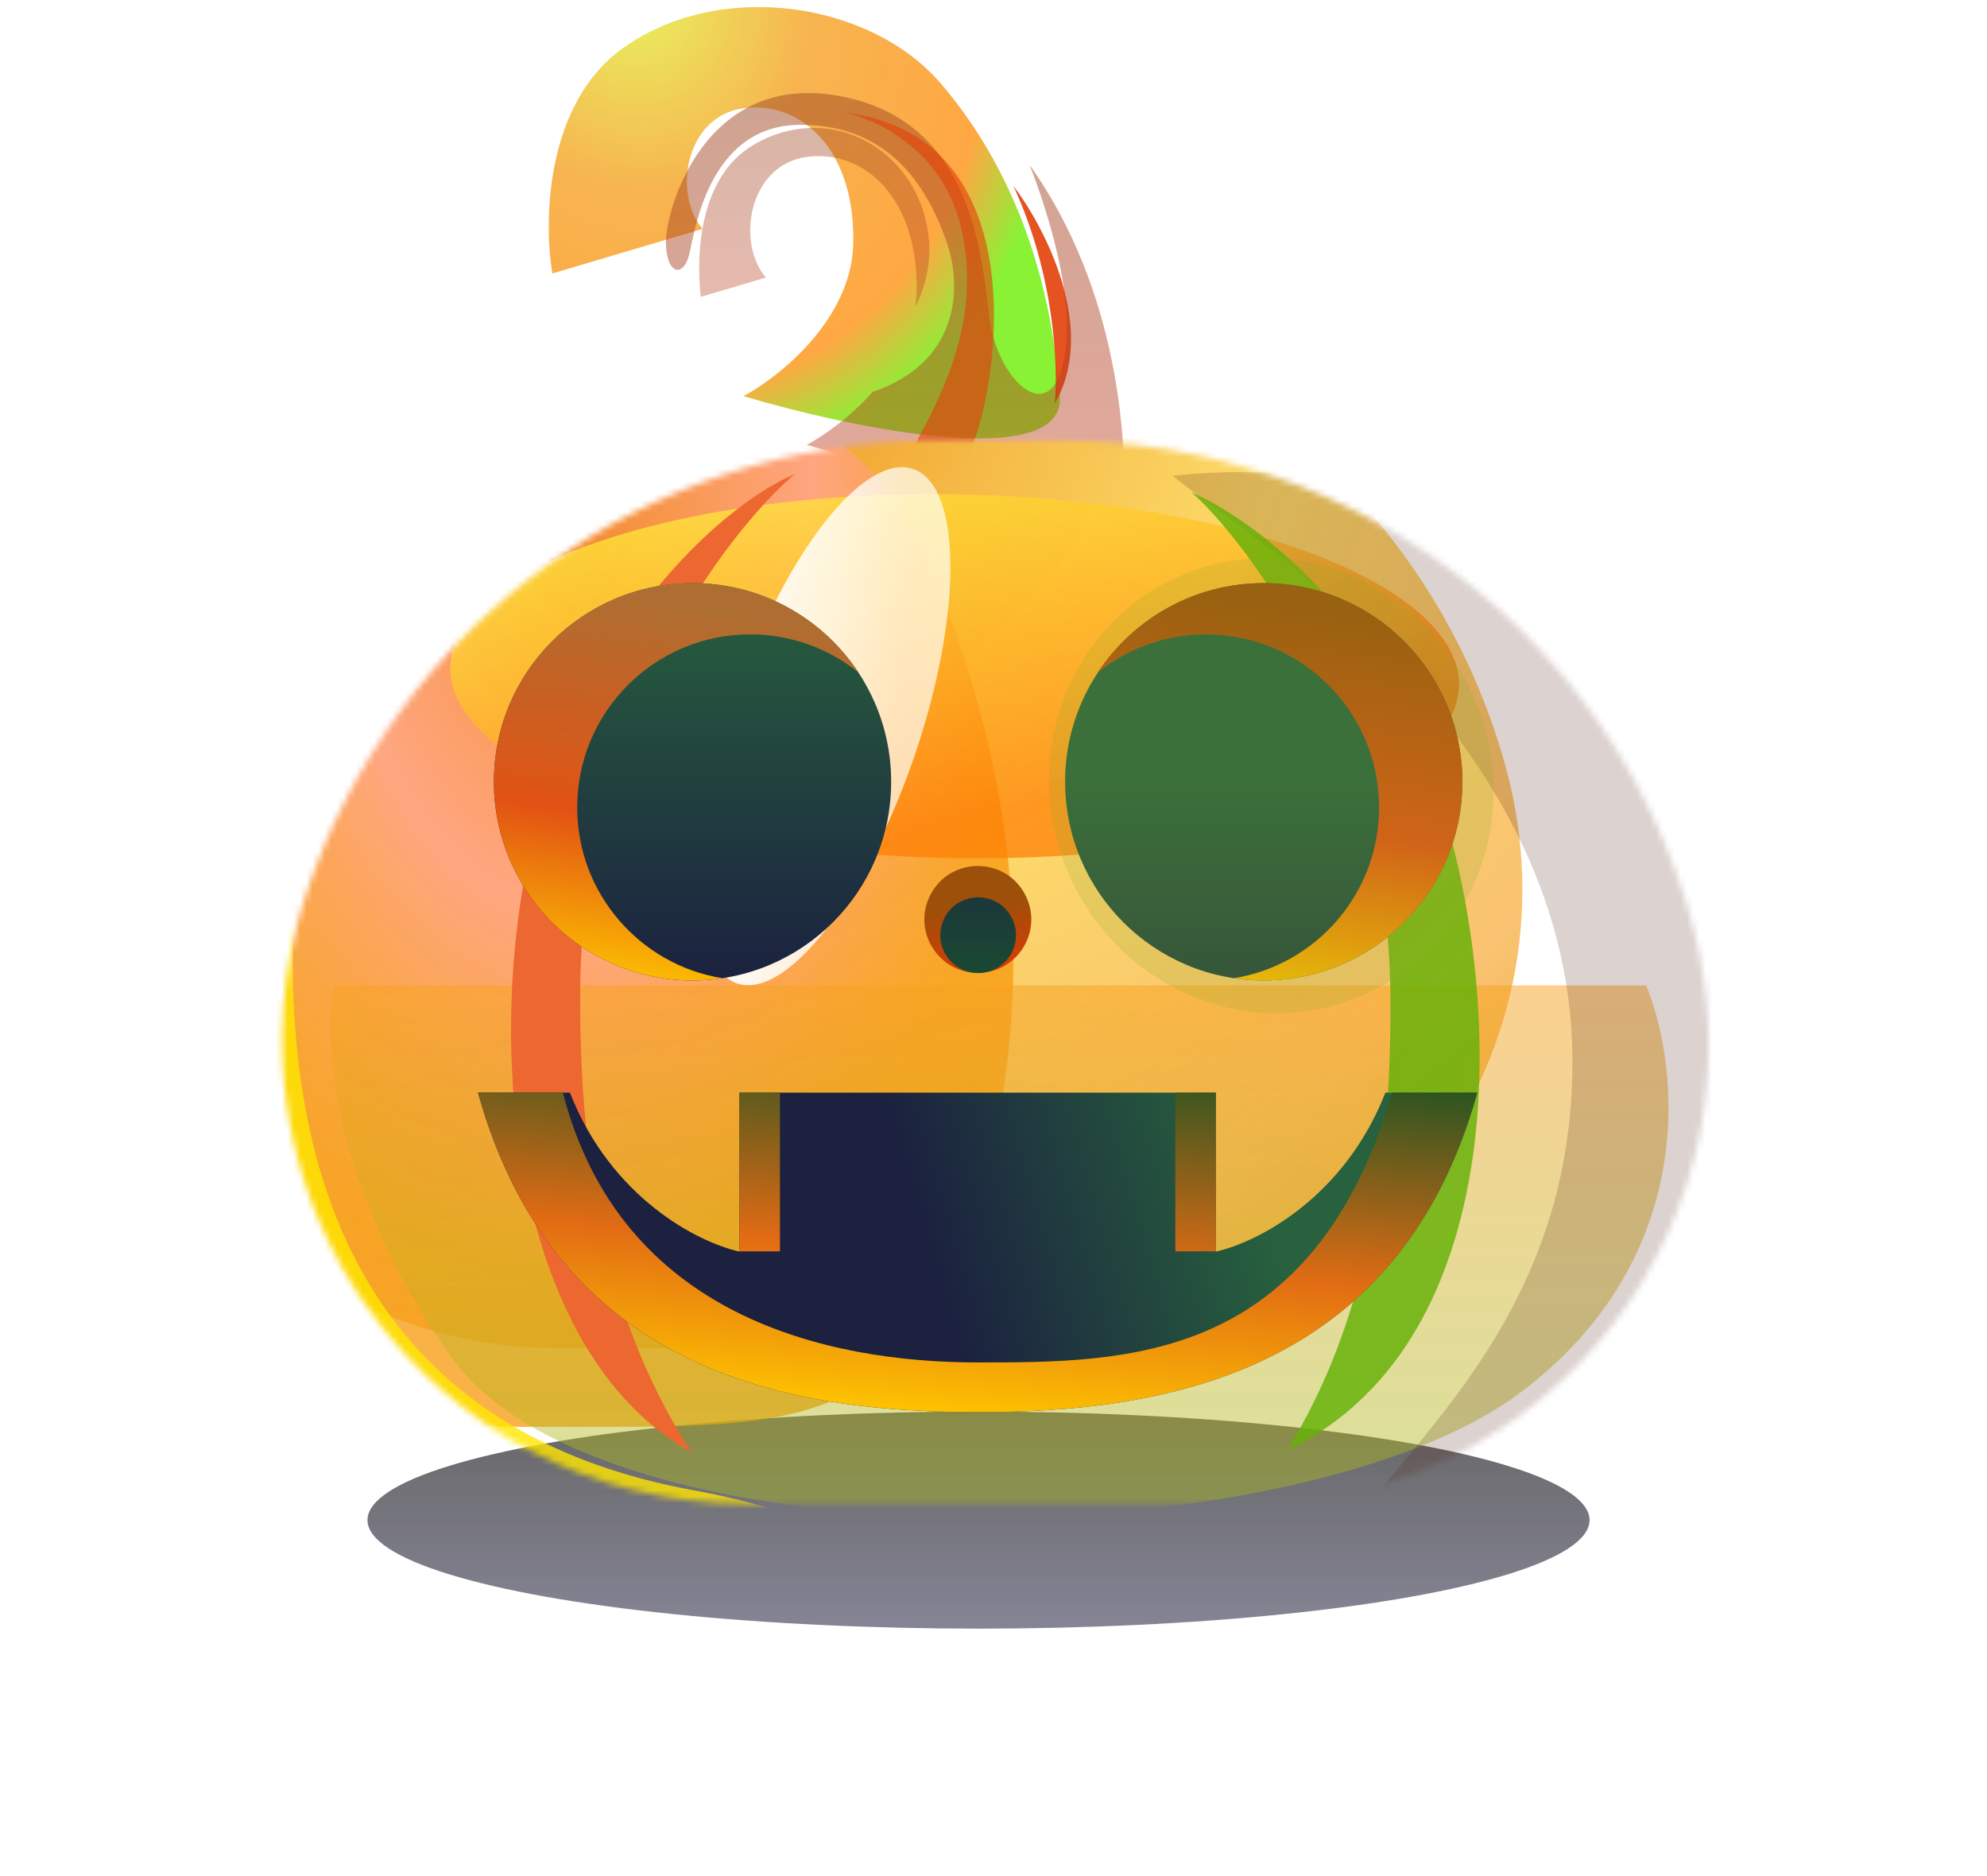 <svg width="321" height="303" viewBox="0 0 321 303" fill="none" xmlns="http://www.w3.org/2000/svg">
<g opacity="0.6" filter="url(#filter0_f_23_207)">
<ellipse cx="158.079" cy="245.536" rx="98.714" ry="17.531" fill="url(#paint0_linear_23_207)"/>
</g>
<g filter="url(#filter1_i_23_207)">
<path d="M148.069 47.346C147.734 59.525 136.108 68.759 130.337 71.854C147.734 77.012 182.312 84.233 181.443 71.854C180.355 56.38 175.755 37.142 162.205 21.333C150.882 8.124 126.489 4.437 110.848 15.646C98.335 24.612 98.05 43.638 99.472 52.03L123.729 44.837C118.877 39.149 120.968 26.603 130.337 25.348C139.705 24.093 148.487 32.123 148.069 47.346Z" fill="url(#paint1_radial_23_207)"/>
</g>
<g opacity="0.9" filter="url(#filter2_f_23_207)">
<path d="M170.401 65.162C170.959 59.447 170.401 44.419 163.71 30.032C168.84 36.752 177.361 53.185 170.401 65.162Z" fill="#E33F08"/>
</g>
<g opacity="0.4" filter="url(#filter3_f_23_207)">
<path d="M147.874 49.618C147.981 48.873 148.048 48.115 148.069 47.346C148.487 32.123 139.704 24.093 130.336 25.347C120.968 26.602 118.877 39.149 123.729 44.836L113.204 47.957C112.378 40.449 113.219 28.543 121.554 23.507C133.598 16.23 147.818 23.675 149.909 37.392C150.608 41.978 149.598 46.129 147.874 49.618Z" fill="url(#paint2_linear_23_207)"/>
</g>
<g opacity="0.5" filter="url(#filter4_f_23_207)">
<path d="M166.345 26.646C169.638 35.194 173.013 46.787 172.242 55.459C170.904 70.515 161.201 62.067 159.863 51.444C159.797 50.923 159.731 50.376 159.662 49.806C158.328 38.756 155.961 19.137 135.439 15.478C113.859 11.63 107.586 33.712 107.586 39.065C107.586 44.418 110.43 44.92 111.35 41.073C111.424 40.76 111.508 40.36 111.606 39.89C112.719 34.566 115.731 20.162 129.333 20.162C144.138 20.162 149.993 30.784 152.92 39.065C155.538 46.469 154.946 58.553 140.982 63.301C137.368 67.368 133.155 70.342 130.337 71.853C147.734 77.011 182.313 84.233 181.443 71.853C180.475 58.075 176.721 41.314 166.345 26.646Z" fill="url(#paint3_linear_23_207)"/>
</g>
<g opacity="0.6" filter="url(#filter5_f_23_207)">
<path d="M155.179 36.473C152.034 23.692 140.848 19.019 136.275 18.155C169.482 22.002 160.281 67.086 156.433 73.192C152.586 79.298 143.134 80.636 147.065 73.192C150.997 65.748 159.11 52.449 155.179 36.473Z" fill="#E33F08"/>
</g>
<g filter="url(#filter6_d_23_207)">
<mask id="mask0_23_207" style="mask-type:alpha" maskUnits="userSpaceOnUse" x="45" y="69" width="232" height="173">
<path d="M201.763 241.649H120.541C69.529 241.649 33.445 191.761 49.415 143.313C63.852 99.518 104.761 69.929 150.874 69.929H171.238C218.926 69.929 260.728 101.811 273.34 147.801C286.294 195.038 250.745 241.649 201.763 241.649Z" fill="#FF7F0A"/>
</mask>
<g mask="url(#mask0_23_207)">
<g filter="url(#filter7_i_23_207)">
<path d="M201.763 241.649H120.541C69.529 241.649 33.445 191.761 49.415 143.313C63.852 99.518 104.761 69.929 150.874 69.929H171.238C218.926 69.929 260.728 101.811 273.34 147.801C286.294 195.038 250.745 241.649 201.763 241.649Z" fill="url(#paint4_radial_23_207)"/>
</g>
<g filter="url(#filter8_ddi_23_207)">
<path d="M99.472 105.899C89.547 131.141 83.354 160.925 90.398 195.313C93.89 212.36 95.636 220.884 105.705 230.224C106.763 231.205 108.742 232.82 109.915 233.659C121.086 241.649 132.974 241.649 157.892 241.649C181.666 241.649 195.126 241.649 206.297 233.659C207.47 232.82 209.449 231.205 210.506 230.224C220.575 220.884 222.322 212.36 225.814 195.313C232.858 160.925 226.665 131.141 216.74 105.899C214.675 100.646 213.642 98.02 211.076 93.942C204.294 83.164 189.659 73.193 177.146 70.825C172.413 69.929 166.524 69.929 157.892 69.929C148.116 69.929 143.799 69.929 139.065 70.825C126.553 73.193 111.918 83.164 105.136 93.942C102.57 98.02 101.537 100.646 99.472 105.899Z" fill="url(#paint5_radial_23_207)"/>
</g>
<g filter="url(#filter9_f_23_207)">
<ellipse cx="154.22" cy="107.993" rx="81.489" ry="29.378" transform="rotate(1.053 154.22 107.993)" fill="url(#paint6_linear_23_207)"/>
</g>
<g filter="url(#filter10_f_23_207)">
<ellipse cx="133.291" cy="116.06" rx="43.911" ry="15.223" transform="rotate(-71.088 133.291 116.06)" fill="url(#paint7_linear_23_207)"/>
</g>
<g opacity="0.8" filter="url(#filter11_f_23_207)">
<path d="M111.755 239.425C47.321 227.514 46.761 170.526 47.321 145.878L18.171 165.567L25.059 242.925L111.755 276.529C133.793 270.695 166.003 249.453 111.755 239.425Z" fill="#FFE600"/>
</g>
<g opacity="0.5" filter="url(#filter12_f_23_207)">
<path d="M265.922 157.922H53.97C52.186 166.398 53.452 190.242 72.79 217.811C96.963 252.272 209.547 250.934 245.764 223.582C274.738 201.701 271.275 170.692 265.922 157.922Z" fill="url(#paint8_linear_23_207)"/>
</g>
<g filter="url(#filter13_f_23_207)">
<path d="M93.733 158.505C93.396 195.9 101.849 218.247 111.757 233.398C78.449 214.89 76.552 151.274 91.52 117.701C103.494 90.843 121.103 78.275 128.411 75.348C120.611 81.718 94.155 111.762 93.733 158.505Z" fill="#EC6830"/>
</g>
<g opacity="0.2" filter="url(#filter14_iif_23_207)">
<path d="M232.931 161.772C233.286 204.988 204.391 224.893 193.954 242.402C276.523 242.402 271.291 156.143 255.525 117.344C242.911 86.305 212.957 63.175 168.394 67.856C176.61 75.218 232.487 107.752 232.931 161.772Z" fill="#511F0E"/>
</g>
<g filter="url(#filter15_f_23_207)">
<path d="M224.62 159.71C224.933 196.322 217.099 218.201 207.917 233.034C246.775 214.43 243.276 152.107 229.405 119.238C218.309 92.942 199.256 81.16 192.483 78.294C199.712 84.531 224.229 113.945 224.62 159.71Z" fill="#67B108" fill-opacity="0.83"/>
</g>
</g>
</g>
<circle cx="111.878" cy="126.278" r="32.089" fill="url(#paint9_linear_23_207)"/>
<path d="M138.663 108.601C133.878 104.765 127.804 102.47 121.194 102.47C105.759 102.47 93.246 114.983 93.246 130.419C93.246 144.324 103.401 155.857 116.699 158.007C115.126 158.244 113.517 158.367 111.878 158.367C94.156 158.367 79.789 144 79.789 126.278C79.789 108.556 94.156 94.189 111.878 94.189C123.068 94.189 132.921 99.917 138.663 108.601Z" fill="url(#paint10_linear_23_207)"/>
<circle r="32.089" transform="matrix(-1 0 0 1 204.159 126.278)" fill="url(#paint11_linear_23_207)"/>
<path d="M177.374 108.601C182.159 104.765 188.233 102.47 194.843 102.47C210.278 102.47 222.791 114.983 222.791 130.418C222.791 144.323 212.636 155.857 199.338 158.007C200.911 158.244 202.521 158.367 204.159 158.367C221.881 158.367 236.248 144 236.248 126.278C236.248 108.556 221.881 94.189 204.159 94.189C192.969 94.189 183.117 99.917 177.374 108.601Z" fill="url(#paint12_linear_23_207)"/>
<path d="M150.259 144.633C153.447 138.299 162.49 138.299 165.678 144.633V144.633C168.567 150.373 164.394 157.144 157.968 157.144V157.144C151.543 157.144 147.37 150.373 150.259 144.633V144.633Z" fill="url(#paint13_linear_23_207)"/>
<path d="M152.512 148.417C154.73 143.793 161.314 143.793 163.532 148.417V148.417C165.477 152.473 162.52 157.169 158.022 157.169V157.169C153.524 157.169 150.567 152.473 152.512 148.417V148.417Z" fill="url(#paint14_linear_23_207)"/>
<path d="M119.463 202.17V176.491H196.414V202.17C203.183 200.66 217.162 193.469 223.809 176.491H238.654C225.873 222.462 187.13 228.099 157.938 228.099C128.747 228.099 90.003 222.462 77.223 176.491H92.068C98.715 193.469 112.694 200.66 119.463 202.17Z" fill="url(#paint15_linear_23_207)"/>
<path d="M119.463 202.128H126.001V176.491H119.463V202.128Z" fill="url(#paint16_linear_23_207)"/>
<path d="M189.875 176.491V202.128H196.414V176.491H189.875Z" fill="url(#paint17_linear_23_207)"/>
<path d="M224.937 176.491C212.056 220.069 182.169 220.069 157.938 220.069C133.708 220.069 100.225 212.674 90.94 176.491H77.223C90.003 222.462 128.747 228.099 157.938 228.099C187.13 228.099 225.873 222.462 238.654 176.491H224.937Z" fill="url(#paint18_linear_23_207)"/>
<g opacity="0.2" filter="url(#filter16_f_23_207)">
<ellipse cx="205.367" cy="126.893" rx="36.944" ry="35.692" transform="rotate(-113.587 205.367 126.893)" fill="#8EA826"/>
</g>
<defs>
<filter id="filter0_f_23_207" x="19.437" y="188.076" width="277.284" height="114.919" filterUnits="userSpaceOnUse" color-interpolation-filters="sRGB">
<feFlood flood-opacity="0" result="BackgroundImageFix"/>
<feBlend mode="normal" in="SourceGraphic" in2="BackgroundImageFix" result="shape"/>
<feGaussianBlur stdDeviation="19.964" result="effect1_foregroundBlur_23_207"/>
</filter>
<filter id="filter1_i_23_207" x="88.655" y="1.139" width="92.804" height="77.55" filterUnits="userSpaceOnUse" color-interpolation-filters="sRGB">
<feFlood flood-opacity="0" result="BackgroundImageFix"/>
<feBlend mode="normal" in="SourceGraphic" in2="BackgroundImageFix" result="shape"/>
<feColorMatrix in="SourceAlpha" type="matrix" values="0 0 0 0 0 0 0 0 0 0 0 0 0 0 0 0 0 0 127 0" result="hardAlpha"/>
<feOffset dx="-10.234" dy="-7.861"/>
<feGaussianBlur stdDeviation="14.266"/>
<feComposite in2="hardAlpha" operator="arithmetic" k2="-1" k3="1"/>
<feColorMatrix type="matrix" values="0 0 0 0 0.68 0 0 0 0 1 0 0 0 0 0 0 0 0 0.31 0"/>
<feBlend mode="normal" in2="shape" result="effect1_innerShadow_23_207"/>
</filter>
<filter id="filter2_f_23_207" x="154.716" y="21.039" width="27.302" height="53.117" filterUnits="userSpaceOnUse" color-interpolation-filters="sRGB">
<feFlood flood-opacity="0" result="BackgroundImageFix"/>
<feBlend mode="normal" in="SourceGraphic" in2="BackgroundImageFix" result="shape"/>
<feGaussianBlur stdDeviation="4.497" result="effect1_foregroundBlur_23_207"/>
</filter>
<filter id="filter3_f_23_207" x="98.688" y="6.4" width="65.71" height="57.483" filterUnits="userSpaceOnUse" color-interpolation-filters="sRGB">
<feFlood flood-opacity="0" result="BackgroundImageFix"/>
<feBlend mode="normal" in="SourceGraphic" in2="BackgroundImageFix" result="shape"/>
<feGaussianBlur stdDeviation="7.133" result="effect1_foregroundBlur_23_207"/>
</filter>
<filter id="filter4_f_23_207" x="93.32" y="0.765" width="102.404" height="92.189" filterUnits="userSpaceOnUse" color-interpolation-filters="sRGB">
<feFlood flood-opacity="0" result="BackgroundImageFix"/>
<feBlend mode="normal" in="SourceGraphic" in2="BackgroundImageFix" result="shape"/>
<feGaussianBlur stdDeviation="7.133" result="effect1_foregroundBlur_23_207"/>
</filter>
<filter id="filter5_f_23_207" x="123.25" y="5.13" width="50.351" height="86.181" filterUnits="userSpaceOnUse" color-interpolation-filters="sRGB">
<feFlood flood-opacity="0" result="BackgroundImageFix"/>
<feBlend mode="normal" in="SourceGraphic" in2="BackgroundImageFix" result="shape"/>
<feGaussianBlur stdDeviation="6.513" result="effect1_foregroundBlur_23_207"/>
</filter>
<filter id="filter6_d_23_207" x="0.626" y="26.202" width="320.367" height="261.655" filterUnits="userSpaceOnUse" color-interpolation-filters="sRGB">
<feFlood flood-opacity="0" result="BackgroundImageFix"/>
<feColorMatrix in="SourceAlpha" type="matrix" values="0 0 0 0 0 0 0 0 0 0 0 0 0 0 0 0 0 0 127 0" result="hardAlpha"/>
<feOffset dy="1.24"/>
<feGaussianBlur stdDeviation="22.484"/>
<feColorMatrix type="matrix" values="0 0 0 0 1 0 0 0 0 0.54 0 0 0 0 0 0 0 0 0.5 0"/>
<feBlend mode="normal" in2="BackgroundImageFix" result="effect1_dropShadow_23_207"/>
<feBlend mode="normal" in="SourceGraphic" in2="effect1_dropShadow_23_207" result="shape"/>
</filter>
<filter id="filter7_i_23_207" x="17.373" y="44.809" width="258.652" height="196.84" filterUnits="userSpaceOnUse" color-interpolation-filters="sRGB">
<feFlood flood-opacity="0" result="BackgroundImageFix"/>
<feBlend mode="normal" in="SourceGraphic" in2="BackgroundImageFix" result="shape"/>
<feColorMatrix in="SourceAlpha" type="matrix" values="0 0 0 0 0 0 0 0 0 0 0 0 0 0 0 0 0 0 127 0" result="hardAlpha"/>
<feOffset dx="-30.082" dy="-25.12"/>
<feGaussianBlur stdDeviation="14.111"/>
<feComposite in2="hardAlpha" operator="arithmetic" k2="-1" k3="1"/>
<feColorMatrix type="matrix" values="0 0 0 0 0.06 0 0 0 0 0.846 0 0 0 0 0.139 0 0 0 0.81 0"/>
<feBlend mode="normal" in2="shape" result="effect1_innerShadow_23_207"/>
</filter>
<filter id="filter8_ddi_23_207" x="25.661" y="43.879" width="204.416" height="216.998" filterUnits="userSpaceOnUse" color-interpolation-filters="sRGB">
<feFlood flood-opacity="0" result="BackgroundImageFix"/>
<feColorMatrix in="SourceAlpha" type="matrix" values="0 0 0 0 0 0 0 0 0 0 0 0 0 0 0 0 0 0 127 0" result="hardAlpha"/>
<feOffset dx="-39.075" dy="-3.411"/>
<feGaussianBlur stdDeviation="11.319"/>
<feColorMatrix type="matrix" values="0 0 0 0 1 0 0 0 0 0.54 0 0 0 0 0 0 0 0 1 0"/>
<feBlend mode="normal" in2="BackgroundImageFix" result="effect1_dropShadow_23_207"/>
<feColorMatrix in="SourceAlpha" type="matrix" values="0 0 0 0 0 0 0 0 0 0 0 0 0 0 0 0 0 0 127 0" result="hardAlpha"/>
<feOffset dy="1.24"/>
<feGaussianBlur stdDeviation="0.62"/>
<feColorMatrix type="matrix" values="0 0 0 0 0 0 0 0 0 0 0 0 0 0 0 0 0 0 0.25 0"/>
<feBlend mode="normal" in2="effect1_dropShadow_23_207" result="effect2_dropShadow_23_207"/>
<feBlend mode="normal" in="SourceGraphic" in2="effect2_dropShadow_23_207" result="shape"/>
<feColorMatrix in="SourceAlpha" type="matrix" values="0 0 0 0 0 0 0 0 0 0 0 0 0 0 0 0 0 0 127 0" result="hardAlpha"/>
<feOffset dx="-26.05" dy="-10.234"/>
<feGaussianBlur stdDeviation="7.861"/>
<feComposite in2="hardAlpha" operator="arithmetic" k2="-1" k3="1"/>
<feColorMatrix type="matrix" values="0 0 0 0 0.933 0 0 0 0 0.95 0 0 0 0 0.119 0 0 0 0.75 0"/>
<feBlend mode="normal" in2="shape" result="effect3_innerShadow_23_207"/>
</filter>
<filter id="filter9_f_23_207" x="31.472" y="37.311" width="245.495" height="141.364" filterUnits="userSpaceOnUse" color-interpolation-filters="sRGB">
<feFlood flood-opacity="0" result="BackgroundImageFix"/>
<feBlend mode="normal" in="SourceGraphic" in2="BackgroundImageFix" result="shape"/>
<feGaussianBlur stdDeviation="20.635" result="effect1_foregroundBlur_23_207"/>
</filter>
<filter id="filter10_f_23_207" x="71.773" y="32.953" width="123.035" height="166.213" filterUnits="userSpaceOnUse" color-interpolation-filters="sRGB">
<feFlood flood-opacity="0" result="BackgroundImageFix"/>
<feBlend mode="normal" in="SourceGraphic" in2="BackgroundImageFix" result="shape"/>
<feGaussianBlur stdDeviation="20.635" result="effect1_foregroundBlur_23_207"/>
</filter>
<filter id="filter11_f_23_207" x="2.044" y="129.752" width="155.624" height="162.904" filterUnits="userSpaceOnUse" color-interpolation-filters="sRGB">
<feFlood flood-opacity="0" result="BackgroundImageFix"/>
<feBlend mode="normal" in="SourceGraphic" in2="BackgroundImageFix" result="shape"/>
<feGaussianBlur stdDeviation="8.063" result="effect1_foregroundBlur_23_207"/>
</filter>
<filter id="filter12_f_23_207" x="6.867" y="111.404" width="309.195" height="179.021" filterUnits="userSpaceOnUse" color-interpolation-filters="sRGB">
<feFlood flood-opacity="0" result="BackgroundImageFix"/>
<feBlend mode="normal" in="SourceGraphic" in2="BackgroundImageFix" result="shape"/>
<feGaussianBlur stdDeviation="23.259" result="effect1_foregroundBlur_23_207"/>
</filter>
<filter id="filter13_f_23_207" x="69.535" y="62.323" width="71.901" height="184.101" filterUnits="userSpaceOnUse" color-interpolation-filters="sRGB">
<feFlood flood-opacity="0" result="BackgroundImageFix"/>
<feBlend mode="normal" in="SourceGraphic" in2="BackgroundImageFix" result="shape"/>
<feGaussianBlur stdDeviation="6.513" result="effect1_foregroundBlur_23_207"/>
</filter>
<filter id="filter14_iif_23_207" x="153.818" y="52.677" width="125.676" height="204.3" filterUnits="userSpaceOnUse" color-interpolation-filters="sRGB">
<feFlood flood-opacity="0" result="BackgroundImageFix"/>
<feBlend mode="normal" in="SourceGraphic" in2="BackgroundImageFix" result="shape"/>
<feColorMatrix in="SourceAlpha" type="matrix" values="0 0 0 0 0 0 0 0 0 0 0 0 0 0 0 0 0 0 127 0" result="hardAlpha"/>
<feOffset dy="1.24"/>
<feGaussianBlur stdDeviation="0.62"/>
<feComposite in2="hardAlpha" operator="arithmetic" k2="-1" k3="1"/>
<feColorMatrix type="matrix" values="0 0 0 0 0.425 0 0 0 0 0.189 0 0 0 0 0.057 0 0 0 0.5 0"/>
<feBlend mode="normal" in2="shape" result="effect1_innerShadow_23_207"/>
<feColorMatrix in="SourceAlpha" type="matrix" values="0 0 0 0 0 0 0 0 0 0 0 0 0 0 0 0 0 0 127 0" result="hardAlpha"/>
<feOffset dx="21.088" dy="6.513"/>
<feGaussianBlur stdDeviation="0.62"/>
<feComposite in2="hardAlpha" operator="arithmetic" k2="-1" k3="1"/>
<feColorMatrix type="matrix" values="0 0 0 0 0 0 0 0 0 0 0 0 0 0 0 0 0 0 0.25 0"/>
<feBlend mode="normal" in2="effect1_innerShadow_23_207" result="effect2_innerShadow_23_207"/>
<feGaussianBlur stdDeviation="7.288" result="effect3_foregroundBlur_23_207"/>
</filter>
<filter id="filter15_f_23_207" x="179.458" y="65.269" width="72.598" height="180.79" filterUnits="userSpaceOnUse" color-interpolation-filters="sRGB">
<feFlood flood-opacity="0" result="BackgroundImageFix"/>
<feBlend mode="normal" in="SourceGraphic" in2="BackgroundImageFix" result="shape"/>
<feGaussianBlur stdDeviation="6.513" result="effect1_foregroundBlur_23_207"/>
</filter>
<filter id="filter16_f_23_207" x="145.629" y="66.302" width="119.477" height="121.181" filterUnits="userSpaceOnUse" color-interpolation-filters="sRGB">
<feFlood flood-opacity="0" result="BackgroundImageFix"/>
<feBlend mode="normal" in="SourceGraphic" in2="BackgroundImageFix" result="shape"/>
<feGaussianBlur stdDeviation="11.917" result="effect1_foregroundBlur_23_207"/>
</filter>
<linearGradient id="paint0_linear_23_207" x1="158.079" y1="228.004" x2="158.079" y2="263.067" gradientUnits="userSpaceOnUse">
<stop/>
<stop offset="1" stop-color="#151433" stop-opacity="0.87"/>
<stop offset="1" stop-color="#251F27" stop-opacity="0.87"/>
</linearGradient>
<radialGradient id="paint1_radial_23_207" cx="0" cy="0" r="1" gradientUnits="userSpaceOnUse" gradientTransform="translate(111.959 6.303) rotate(70.119) scale(79.183 68.16)">
<stop stop-color="#E8F360"/>
<stop offset="0.421" stop-color="#F7B34E" stop-opacity="0.991"/>
<stop offset="0.83" stop-color="#FFA843"/>
<stop offset="1" stop-color="#89F235"/>
</radialGradient>
<linearGradient id="paint2_linear_23_207" x1="131.543" y1="20.666" x2="131.543" y2="49.618" gradientUnits="userSpaceOnUse">
<stop stop-color="#9E4722"/>
<stop offset="1" stop-color="#BB391C" stop-opacity="0.87"/>
</linearGradient>
<linearGradient id="paint3_linear_23_207" x1="144.522" y1="15.03" x2="144.522" y2="78.689" gradientUnits="userSpaceOnUse">
<stop stop-color="#9E4722"/>
<stop offset="1" stop-color="#BB391C" stop-opacity="0.87"/>
</linearGradient>
<radialGradient id="paint4_radial_23_207" cx="0" cy="0" r="1" gradientUnits="userSpaceOnUse" gradientTransform="translate(158.038 94.222) rotate(64.868) scale(162.667 194.048)">
<stop stop-color="#F1A42F"/>
<stop offset="0.421" stop-color="#FCDB69" stop-opacity="0.991"/>
<stop offset="0.83" stop-color="#F8B147" stop-opacity="0.77"/>
<stop offset="1" stop-color="#EEAF4F"/>
</radialGradient>
<radialGradient id="paint5_radial_23_207" cx="0" cy="0" r="1" gradientUnits="userSpaceOnUse" gradientTransform="translate(158.106 94.222) rotate(90.828) scale(152.563 91.327)">
<stop stop-color="#F38B2C"/>
<stop offset="0.421" stop-color="#FFA681" stop-opacity="0.991"/>
<stop offset="0.83" stop-color="#F79A10" stop-opacity="0.77"/>
</radialGradient>
<linearGradient id="paint6_linear_23_207" x1="83.529" y1="91.056" x2="99.737" y2="147.316" gradientUnits="userSpaceOnUse">
<stop stop-color="#FFEB37" stop-opacity="0.71"/>
<stop offset="1" stop-color="#FF7C02" stop-opacity="0.7"/>
</linearGradient>
<linearGradient id="paint7_linear_23_207" x1="95.199" y1="107.283" x2="103.322" y2="136.605" gradientUnits="userSpaceOnUse">
<stop stop-color="white"/>
<stop offset="1" stop-color="#FFFFF8" stop-opacity="0.7"/>
</linearGradient>
<linearGradient id="paint8_linear_23_207" x1="161.465" y1="157.922" x2="161.465" y2="243.906" gradientUnits="userSpaceOnUse">
<stop stop-color="#F8A120"/>
<stop offset="1" stop-color="#A5BB1C" stop-opacity="0.87"/>
</linearGradient>
<linearGradient id="paint9_linear_23_207" x1="111.878" y1="94.189" x2="111.878" y2="158.367" gradientUnits="userSpaceOnUse">
<stop stop-color="#27613E"/>
<stop offset="1" stop-color="#1B213F"/>
</linearGradient>
<linearGradient id="paint10_linear_23_207" x1="123.645" y1="99.874" x2="114.695" y2="162.439" gradientUnits="userSpaceOnUse">
<stop stop-color="#AF6E31"/>
<stop offset="0.558" stop-color="#E45314" stop-opacity="0.991"/>
<stop offset="1" stop-color="#FFC700"/>
</linearGradient>
<linearGradient id="paint11_linear_23_207" x1="32.089" y1="0" x2="32.089" y2="64.178" gradientUnits="userSpaceOnUse">
<stop stop-color="#27613E"/>
<stop offset="1" stop-color="#1B213F"/>
</linearGradient>
<linearGradient id="paint12_linear_23_207" x1="221.23" y1="99.874" x2="212.28" y2="162.439" gradientUnits="userSpaceOnUse">
<stop stop-color="#9C500A"/>
<stop offset="0.558" stop-color="#E45314" stop-opacity="0.991"/>
<stop offset="1" stop-color="#FFC700"/>
</linearGradient>
<linearGradient id="paint13_linear_23_207" x1="159.831" y1="145.376" x2="162.609" y2="163.901" gradientUnits="userSpaceOnUse">
<stop stop-color="#9C500A"/>
<stop offset="1" stop-color="#FF2E00"/>
</linearGradient>
<linearGradient id="paint14_linear_23_207" x1="158.022" y1="136.928" x2="158.022" y2="157.169" gradientUnits="userSpaceOnUse">
<stop stop-color="#1D2B3F"/>
<stop offset="1" stop-color="#1A4A33"/>
</linearGradient>
<linearGradient id="paint15_linear_23_207" x1="209.594" y1="212.9" x2="157.938" y2="228.099" gradientUnits="userSpaceOnUse">
<stop stop-color="#27613E"/>
<stop offset="1" stop-color="#1B213F"/>
</linearGradient>
<linearGradient id="paint16_linear_23_207" x1="204.739" y1="172.174" x2="199.75" y2="233.554" gradientUnits="userSpaceOnUse">
<stop stop-color="#225321"/>
<stop offset="0.558" stop-color="#E46C14" stop-opacity="0.991"/>
<stop offset="1" stop-color="#FFC700"/>
</linearGradient>
<linearGradient id="paint17_linear_23_207" x1="204.739" y1="172.174" x2="199.75" y2="233.554" gradientUnits="userSpaceOnUse">
<stop stop-color="#225321"/>
<stop offset="0.558" stop-color="#E46C14" stop-opacity="0.991"/>
<stop offset="1" stop-color="#FFC700"/>
</linearGradient>
<linearGradient id="paint18_linear_23_207" x1="204.739" y1="172.174" x2="199.75" y2="233.554" gradientUnits="userSpaceOnUse">
<stop stop-color="#225321"/>
<stop offset="0.558" stop-color="#E46C14" stop-opacity="0.991"/>
<stop offset="1" stop-color="#FFC700"/>
</linearGradient>
</defs>
</svg>
